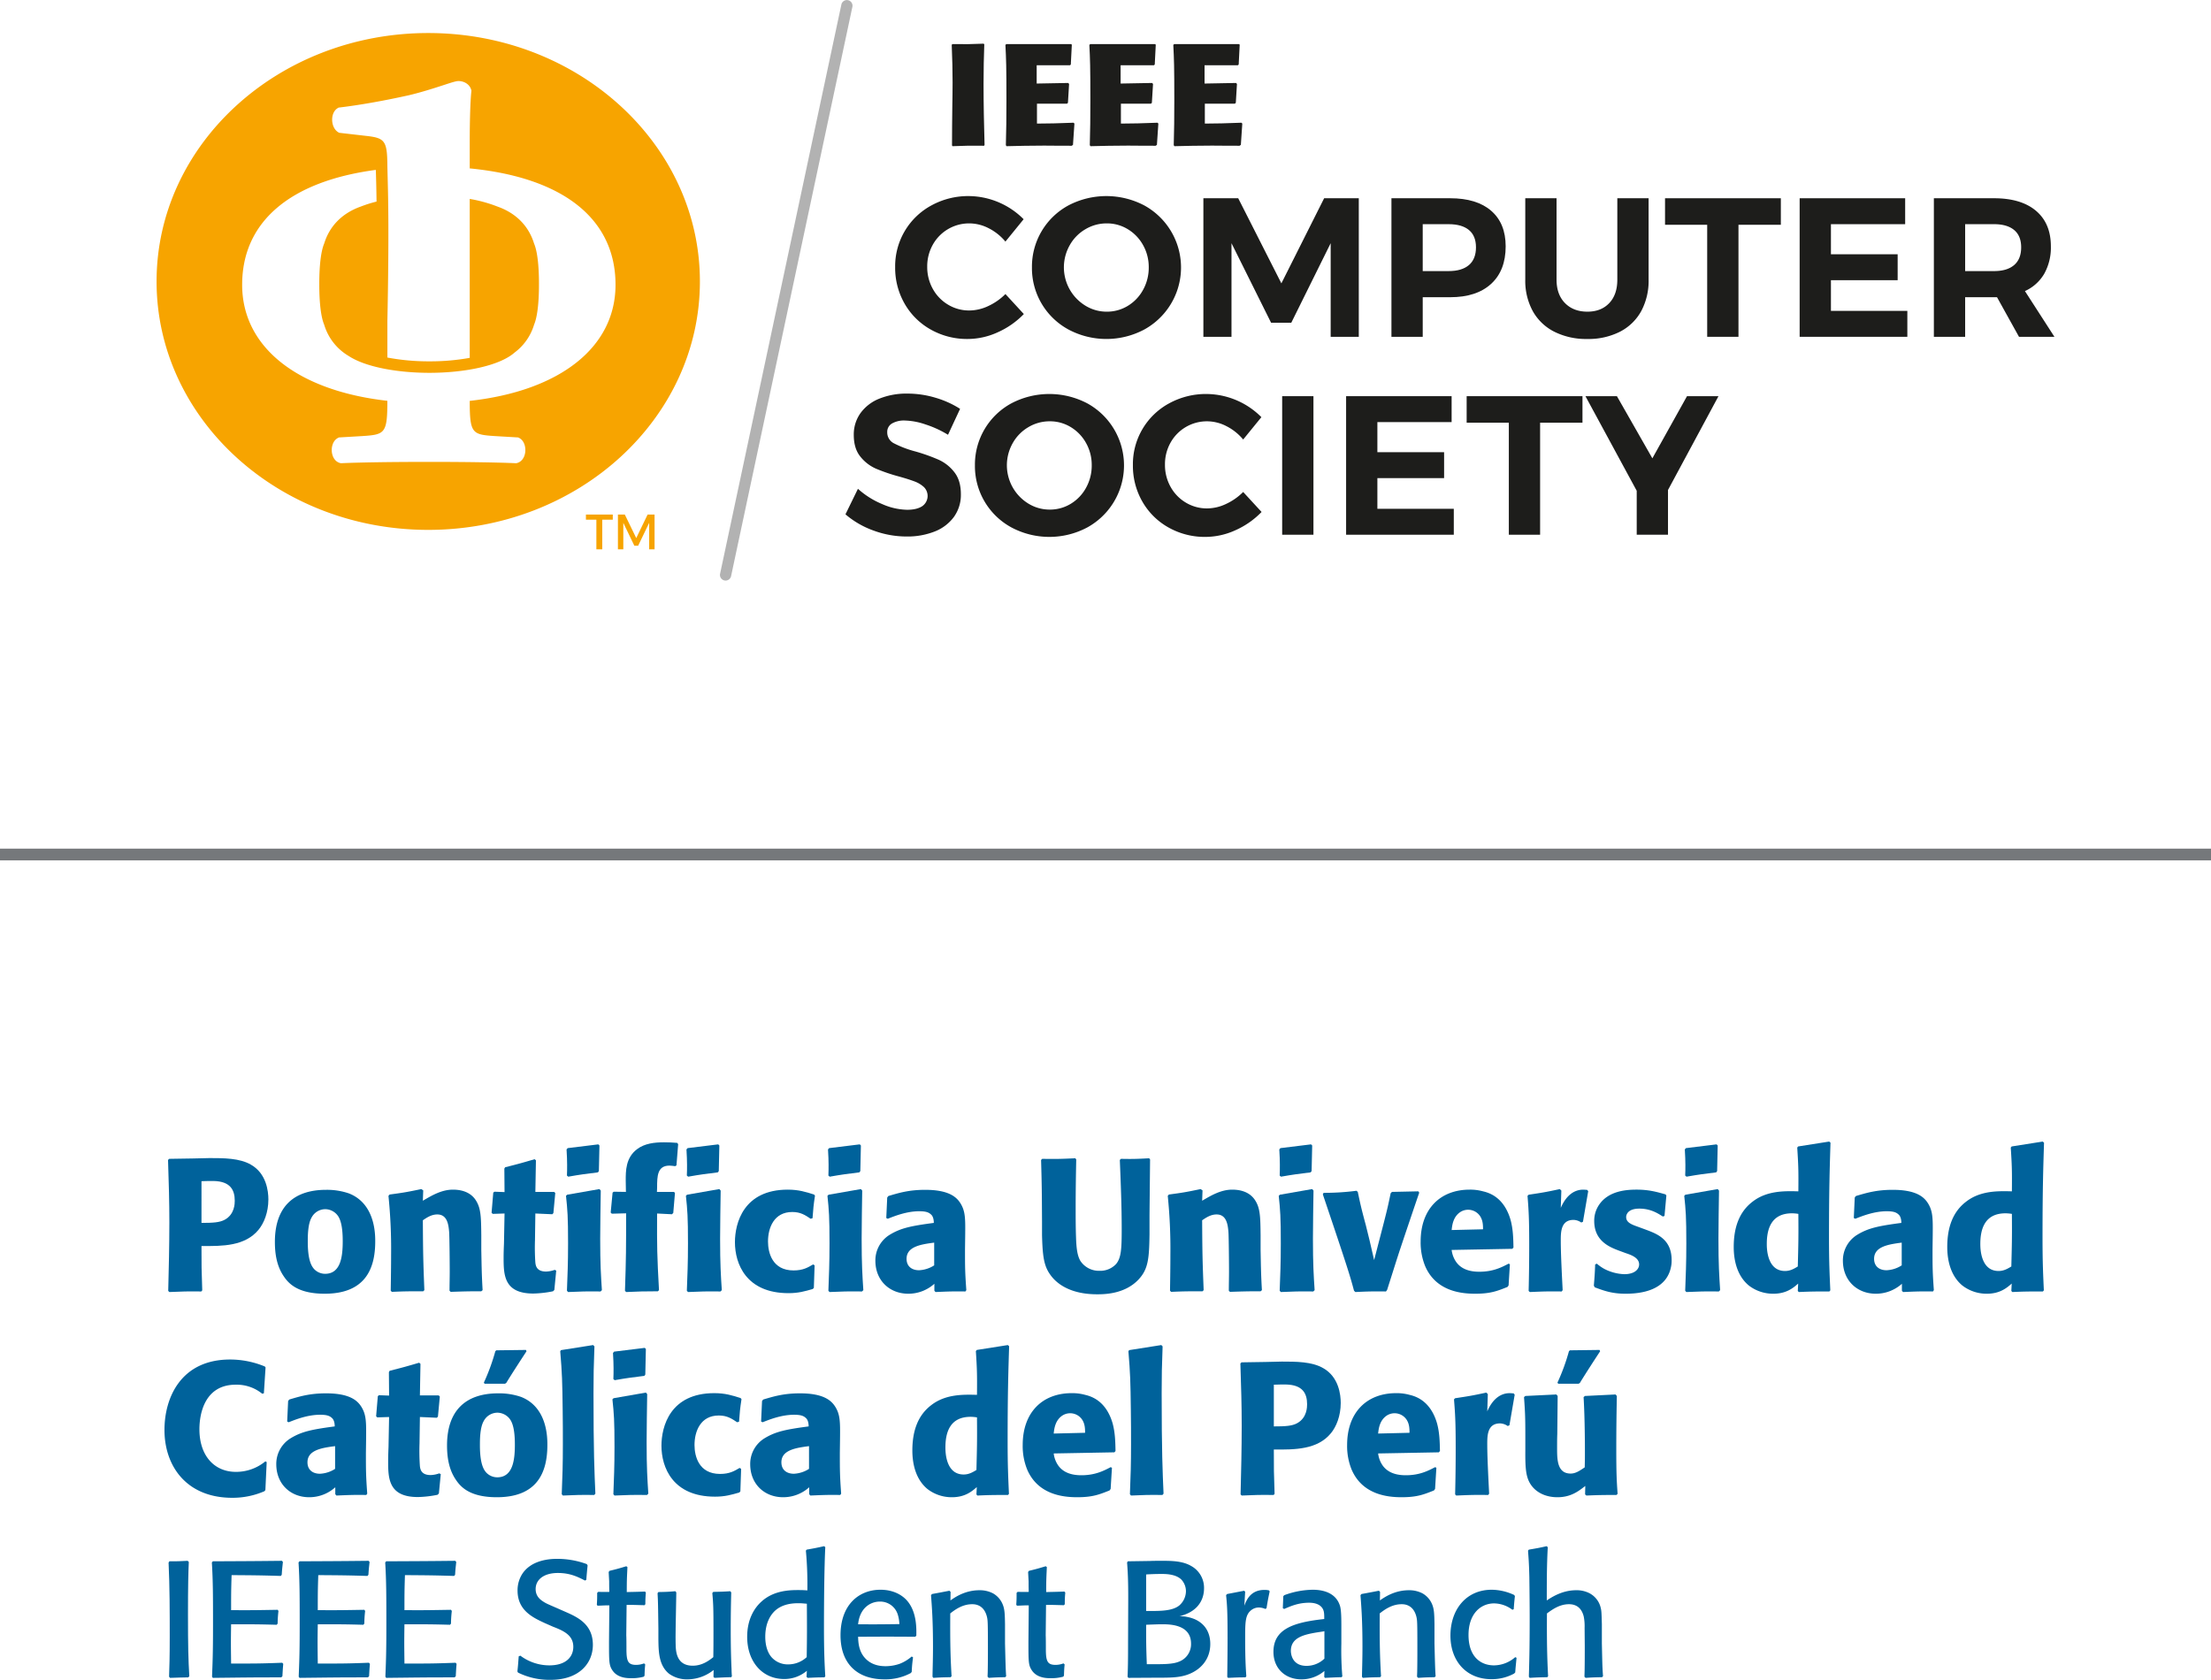 <svg xmlns="http://www.w3.org/2000/svg" viewBox="0 0 1200 911.911"><defs><style>.cls-1{fill:#00629b;}.cls-2{fill:#75787b;}.cls-3{fill:#b2b2b2;}.cls-4{fill:#1d1d1b;}.cls-5{fill:#f7a400;}</style></defs><g id="Capa_2" data-name="Capa 2"><g id="Final"><path class="cls-1" d="M113.74,628.673c7.652,0,16.32,0,22.438,3.571,8.465,4.793,9.484,14.482,9.484,18.867,0,7.139-2.448,12.952-5.303,16.419-7.342,8.975-19.581,8.975-31.003,8.871,0,10.403,0,12.952.409,24.069l-.51.612c-8.16-.102-9.793,0-17.338.307l-.612-.612c.307-12.442.612-24.782.612-37.225,0-11.728-.305-20.602-.714-33.859l.612-.612,12.953-.203Zm-4.384,35.185c6.118,0,9.892-.203,12.645-1.732,5.407-2.958,5.407-8.873,5.407-10.301,0-5.915-2.448-10.504-11.423-10.71-2.245,0-4.386,0-6.629.104Z"/><path class="cls-1" d="M176.222,702.306c-14.585,0-19.581-5.506-22.233-9.483-3.776-5.508-4.795-12.137-4.795-18.664,0-18.766,9.994-28.249,27.741-28.249a36.622,36.622,0,0,1,12.44,1.938c14.278,5.608,14.278,22.131,14.278,26.108C203.654,689.252,197.841,702.306,176.222,702.306Zm6.832-42.731a8.574,8.574,0,0,0-6.527-3.162,8.45,8.45,0,0,0-7.446,4.589c-2.037,3.568-2.037,10.096-2.037,13.054,0,9.892,1.938,13.359,3.67,15.094a8.25,8.25,0,0,0,5.712,2.346c8.465,0,9.585-9.282,9.585-17.643C186.011,668.345,185.5,662.532,183.054,659.575Z"/><path class="cls-1" d="M261.219,700.981c-8.158,0-9.892.102-16.623.307l-.614-.612c0-3.469.104-7.037.104-10.504,0-3.876-.104-17.849-.307-21.214-.307-3.672-.815-9.689-6.423-9.689-3.266,0-5.714,1.734-7.855,3.162.104,18.256.203,22.233.817,37.938l-.614.612c-8.158,0-9.689,0-17.029.307l-.614-.612c.104-6.527.205-13.054.205-19.581a283.165,283.165,0,0,0-1.429-31.922l.614-.714c7.647-1.021,9.382-1.326,17.235-2.959l1.019.714-.203,5.61c4.693-2.753,10.096-6.017,16.32-6.017,3.67,0,9.484.815,12.643,6.118,2.552,4.181,2.651,8.874,2.755,18.664v7.955c.203,9.994.203,12.849.714,21.824Z"/><path class="cls-1" d="M301.884,689.763l-1.021,10.504-.714.714a59.242,59.242,0,0,1-10.71,1.224c-15.909,0-16.112-10.095-16.112-19.48,0-2.651.104-5.201.203-7.751l.307-16.216-6.423.205-.614-.612.917-10.913.614-.51,5.506.205-.104-12.749.411-.714c7.241-1.836,9.075-2.346,16.009-4.386l.718.612-.307,17.133h10.199l.61.612-1.021,10.913-.61.612-9.178-.409-.203,14.38a116.1,116.1,0,0,0,.203,12.341c.203,1.531.61,4.795,5.813,4.795a15.284,15.284,0,0,0,4.689-.919Z"/><path class="cls-1" d="M325.959,701.082c-8.262-.102-10.303,0-17.643.307l-.614-.714c.307-8.363.614-14.585.614-25.702,0-14.482-.307-18.05-1.125-25.801l.614-.612,17.54-3.06.714.815c-.1,8.67-.307,17.44-.307,26.108,0,14.075.411,20.092.921,27.944Zm-1.432-64.659c-7.241.919-9.178,1.123-16.112,2.346l-.714-.612c.104-1.938.104-3.977.104-5.915,0-2.448-.104-4.589-.307-8.261l.61-.714,16.627-2.04.61.612-.307,13.87Z"/><path class="cls-1" d="M357.051,700.981c-7.652,0-10.303.102-17.237.409l-.614-.714c.614-18.154.614-22.743.614-42.019l-7.751.205-.614-.612,1.021-10.811.614-.51,6.627.102-.1-6.118c0-5.1-.104-12.442,6.22-17.133,4.079-3.06,9.382-3.672,14.585-3.672,2.344,0,4.689.102,7.137.307l.51.714-.917,11.523-.714.409c-1.021-.102-2.042-.305-3.062-.305-6.627,0-6.73,5.71-6.73,11.932l-.1,2.344h9.278l.51.612-.917,10.811-.714.714-8.058-.409c-.1,18.052,0,23.05,1.021,41.611Z"/><path class="cls-1" d="M391.039,701.082c-8.261-.102-10.303,0-17.643.307l-.614-.714c.307-8.363.614-14.585.614-25.702,0-14.482-.307-18.05-1.125-25.801l.614-.612,17.54-3.06.714.815c-.1,8.67-.307,17.44-.307,26.108,0,14.075.411,20.092.921,27.944Zm-1.432-64.659c-7.241.919-9.178,1.123-16.112,2.346l-.714-.612c.104-1.938.104-3.977.104-5.915,0-2.448-.104-4.589-.307-8.261l.61-.714,16.627-2.04.61.612-.307,13.87Z"/><path class="cls-1" d="M442.118,686.908l-.407,12.237-.614.612c-4.282,1.224-7.751,2.245-13.154,2.245-22.946,0-29.067-15.911-29.067-27.639,0-10.403,4.693-28.554,28.656-28.554,5.917,0,9.793,1.222,14.278,2.651l.51.612c-.813,5.405-.917,6.832-1.324,12.237l-1.021.307c-3.058-2.04-5.506-3.672-9.996-3.672-9.892,0-13.154,8.566-13.154,16.013,0,6.118,2.345,15.706,13.867,15.706,5.203,0,7.855-1.633,10.606-3.264Z"/><path class="cls-1" d="M467.853,701.082c-8.261-.102-10.299,0-17.643.307l-.61-.714c.303-8.363.61-14.585.61-25.702,0-14.482-.307-18.05-1.12-25.801l.61-.612,17.544-3.06.714.815c-.104,8.67-.307,17.44-.307,26.108,0,14.075.407,20.092.917,27.944Zm-1.427-64.659c-7.241.919-9.178,1.123-16.112,2.346l-.714-.612c.1-1.938.1-3.977.1-5.915,0-2.448-.1-4.589-.307-8.261l.614-.714,16.623-2.04.614.612-.307,13.87Z"/><path class="cls-1" d="M523.75,678.237c0,9.587,0,12.137.714,22.131l-.51.714c-6.631-.102-8.876,0-16.216.307l-.614-.714v-3.774a21.081,21.081,0,0,1-14.175,5.405c-9.996,0-17.847-7.037-17.847-17.948a16.314,16.314,0,0,1,7.647-13.973c6.12-3.774,11.83-4.894,24.071-6.527,0-1.529-.307-3.365-1.328-4.384-1.324-1.328-2.855-1.938-6.627-1.938-6.834,0-13.465,2.651-17.033,4.079l-.817-.409.51-11.116.614-.815c5.813-1.734,11.216-3.365,19.988-3.365,13.054,0,17.133,4.079,19.174,7.343,2.651,4.284,2.651,8.261,2.548,17.44Zm-16.726-3.67c-6.934.917-14.992,2.039-14.992,8.77,0,4.284,3.058,6.222,6.73,6.222a16.535,16.535,0,0,0,8.261-2.651Z"/><path class="cls-1" d="M624.195,629.386l-.307,30.291V670.08c-.203,12.953-.61,18.867-6.017,24.577-7.548,7.957-18.764,7.957-22.436,7.957-13.668,0-21.519-5.1-25.395-10.608-3.568-4.894-4.183-10.403-4.49-21.415v-7.548c-.1-15.909-.1-18.766-.506-33.349l.61-.612c6.934.102,9.282.102,17.951-.307l.51.612c-.203,10.098-.307,17.95-.307,26.212,0,5.405,0,10.809.203,16.214.203,6.425.818,9.996,2.345,12.648a12.049,12.049,0,0,0,10.403,5.405,11.774,11.774,0,0,0,8.975-3.672c2.755-3.264,3.062-8.158,3.062-18.865,0-12.546-.51-25.09-1.021-37.633l.61-.612c5.813.102,7.855.102,15.299-.307Z"/><path class="cls-1" d="M684.175,700.981c-8.162,0-9.892.102-16.627.307l-.61-.612c0-3.469.104-7.037.104-10.504,0-3.876-.104-17.849-.307-21.214-.307-3.672-.818-9.689-6.428-9.689-3.261,0-5.71,1.734-7.851,3.162.1,18.256.203,22.233.817,37.938l-.614.612c-8.158,0-9.689,0-17.034.307l-.61-.612c.104-6.527.203-13.054.203-19.581a283.311,283.311,0,0,0-1.427-31.922l.614-.714c7.647-1.021,9.382-1.326,17.233-2.959l1.021.714-.203,5.61c4.689-2.753,10.095-6.017,16.316-6.017,3.672,0,9.486.815,12.648,6.118,2.552,4.181,2.651,8.874,2.755,18.664v7.955c.203,9.994.203,12.849.714,21.824Z"/><path class="cls-1" d="M712.786,701.082c-8.261-.102-10.299,0-17.643.307l-.61-.714c.303-8.363.61-14.585.61-25.702,0-14.482-.307-18.05-1.12-25.801l.61-.612,17.544-3.06.714.815c-.104,8.67-.307,17.44-.307,26.108,0,14.075.407,20.092.917,27.944Zm-1.427-64.659c-7.241.919-9.179,1.123-16.112,2.346l-.714-.612c.1-1.938.1-3.977.1-5.915,0-2.448-.1-4.589-.307-8.261l.614-.714,16.623-2.04.614.612-.307,13.87Z"/><path class="cls-1" d="M752.222,701.082c-7.345-.102-9.996,0-16.627.307l-.714-.714c-2.241-8.363-3.365-12.137-16.93-52.32l.411-.815a134.266,134.266,0,0,0,17.847-1.12l.714.61c1.427,6.732,1.834,8.67,4.386,18.154l1.938,7.853,2.548,11.015,5.203-20.092c2.037-7.955,2.345-9.382,3.772-16.214l.714-.716,14.278-.305.51.714c-2.855,8.363-7.345,21.621-10.096,29.882-2.145,6.425-4.079,12.747-7.345,22.946Z"/><path class="cls-1" d="M819.484,686.296l-.714,11.523-.61.817c-5.407,2.141-9.079,3.67-17.544,3.67-7.34,0-21.212-1.224-27.129-14.992a33.956,33.956,0,0,1-2.444-13.359c0-17.643,10.606-28.148,26.614-28.148a26.15,26.15,0,0,1,7.245.917c3.465.815,11.32,3.264,14.888,15.297,1.427,5.1,1.531,10.199,1.631,15.197l-.61.714-32.942.612a14.397,14.397,0,0,0,2.245,6.22c2.448,3.672,6.627,5.61,12.747,5.61,7.444,0,12.033-2.346,15.909-4.386Zm-14.581-18.969c0-2.347-.104-4.795-1.531-7.037a7.825,7.825,0,0,0-10.606-2.448c-3.876,2.448-4.589,6.73-4.896,9.892Z"/><path class="cls-1" d="M858.211,663.654a7.637,7.637,0,0,0-4.178-1.427c-6.938,0-6.938,6.73-6.938,11.32,0,7.037.614,18.562,1.021,26.822l-.51.714c-8.158-.102-9.789,0-17.336.307l-.614-.612c.207-8.465.307-16.828.307-25.191,0-14.177-.307-18.766-.917-26.413l.61-.612c7.448-1.122,9.386-1.427,16.93-3.06l.818.815-.307,9.384c3.266-7.548,7.955-9.892,12.137-9.892.714,0,1.427.102,2.141.102l.614.714-2.855,16.623Z"/><path class="cls-1" d="M893.805,667.733c5.606,2.141,13.461,5.1,13.461,16.318a17.017,17.017,0,0,1-.104,2.245c-1.834,14.583-17.133,16.011-24.884,16.011-7.444,0-11.726-1.631-16.722-3.467l-.51-.919c.407-5.098.51-6.22.714-11.523l.917-.409a22.623,22.623,0,0,0,4.079,2.857A25.539,25.539,0,0,0,881.564,691.7c5.714,0,8.058-2.753,8.058-5.303,0-3.672-4.486-5.201-7.241-6.12l-3.876-1.427c-4.793-1.836-13.257-5.1-13.257-16.011A15.345,15.345,0,0,1,868,653.864c5.303-7.649,15.299-8.056,20.295-8.056,6.631,0,10.813,1.222,15.606,2.548l.51.612L903.39,660.084l-.917.307c-2.552-1.633-6.527-4.284-12.747-4.284-6.324,0-7.141,3.367-7.141,4.589,0,2.857,2.755,3.977,6.22,5.201Z"/><path class="cls-1" d="M931.449,636.424c-7.241.919-9.179,1.123-16.112,2.346l-.714-.612c.104-1.938.104-3.977.104-5.915,0-2.448-.104-4.589-.307-8.261l.61-.714,16.627-2.04.61.612-.307,13.87Zm1.431,64.659c-8.261-.102-10.303,0-17.643.307l-.614-.714c.307-8.363.614-14.585.614-25.702,0-14.482-.307-18.05-1.125-25.801l.614-.612,17.54-3.06.714.815c-.1,8.67-.307,17.44-.307,26.108,0,14.075.411,20.092.921,27.944Z"/><path class="cls-1" d="M992.873,701.082c-7.652,0-9.589,0-16.623.307l-.51-.612.203-3.977c-2.448,2.141-6.22,5.506-13.461,5.506a21.491,21.491,0,0,1-13.361-4.488c-6.017-4.996-8.158-12.953-8.158-20.907,0-10.504,2.954-18.969,10.096-24.475,7.751-6.12,17.336-5.915,24.984-5.712.104-11.627,0-14.177-.61-23.762l.51-.612,16.826-2.651.714.612c-.407,13.461-.813,24.577-.813,51.501,0,13.361.303,19.48.714,28.658Zm-20.295-42.426c-11.423,0-13.668,8.772-13.668,16.625,0,2.04,0,14.685,9.892,14.685,2.859,0,4.896-1.224,6.938-2.448.303-12.338.407-14.99.303-28.554A22.645,22.645,0,0,0,972.578,658.656Z"/><path class="cls-1" d="M1048.865,678.237c0,9.587,0,12.137.714,22.131l-.51.714c-6.627-.102-8.871,0-16.216.307l-.61-.714v-3.774a21.081,21.081,0,0,1-14.175,5.405c-9.996,0-17.851-7.037-17.851-17.948a16.308,16.308,0,0,1,7.652-13.973c6.116-3.774,11.83-4.894,24.067-6.527,0-1.529-.307-3.365-1.324-4.384-1.328-1.328-2.859-1.938-6.631-1.938-6.834,0-13.461,2.651-17.029,4.079l-.818-.409.51-11.116.61-.815c5.813-1.734,11.22-3.365,19.992-3.365,13.054,0,17.133,4.079,19.17,7.343,2.651,4.284,2.651,8.261,2.552,17.44Zm-16.726-3.67c-6.934.917-14.992,2.039-14.992,8.77,0,4.284,3.062,6.222,6.73,6.222a16.521,16.521,0,0,0,8.262-2.651Z"/><path class="cls-1" d="M1108.766,701.082c-7.652,0-9.589,0-16.623.307l-.51-.612.203-3.977c-2.448,2.141-6.22,5.506-13.461,5.506a21.491,21.491,0,0,1-13.361-4.488c-6.017-4.996-8.158-12.953-8.158-20.907,0-10.504,2.954-18.969,10.096-24.475,7.751-6.12,17.336-5.915,24.984-5.712.104-11.627,0-14.177-.61-23.762l.51-.612,16.826-2.651.714.612c-.407,13.461-.813,24.577-.813,51.501,0,13.361.303,19.48.714,28.658Zm-20.295-42.426c-11.423,0-13.668,8.772-13.668,16.625,0,2.04,0,14.685,9.892,14.685,2.859,0,4.896-1.224,6.938-2.448.303-12.338.407-14.99.303-28.554A22.646,22.646,0,0,0,1088.472,658.656Z"/><path class="cls-1" d="M144.745,793.71l-.714,15.195-.51.612a43.259,43.259,0,0,1-17.44,3.571c-24.884,0-36.816-17.237-36.816-36.818,0-17.847,9.179-38.243,35.592-38.243a49.212,49.212,0,0,1,18.867,3.772l.409.51-.919,14.075-.917.203a21.866,21.866,0,0,0-14.378-4.894c-16.625,0-19.685,15.399-19.685,24.17,0,14.482,8.158,23.15,19.785,23.15a24.922,24.922,0,0,0,16.013-5.712Z"/><path class="cls-1" d="M198.596,788.712c0,9.587,0,12.137.714,22.131l-.51.714c-6.627-.102-8.871,0-16.216.307l-.61-.714v-3.774a21.092,21.092,0,0,1-14.177,5.405c-9.994,0-17.849-7.037-17.849-17.948A16.309,16.309,0,0,1,157.6,780.859c6.118-3.774,11.83-4.894,24.067-6.527,0-1.529-.305-3.365-1.324-4.386-1.328-1.326-2.857-1.936-6.631-1.936-6.834,0-13.461,2.651-17.031,4.079l-.815-.409.51-11.116.61-.815c5.813-1.734,11.22-3.365,19.99-3.365,13.054,0,17.135,4.079,19.172,7.342,2.651,4.284,2.651,8.262,2.552,17.44Zm-16.726-3.67c-6.934.917-14.992,2.039-14.992,8.77,0,4.284,3.062,6.222,6.732,6.222a16.527,16.527,0,0,0,8.259-2.651Z"/><path class="cls-1" d="M239.223,800.237l-1.021,10.504-.714.714a59.252,59.252,0,0,1-10.71,1.224c-15.909,0-16.112-10.098-16.112-19.48,0-2.651.102-5.201.203-7.751l.307-16.216-6.428.205-.61-.612.917-10.913.612-.51,5.508.205-.104-12.749.409-.714c7.241-1.836,9.077-2.346,16.011-4.386l.714.612-.305,17.133h10.197l.614.612-1.021,10.913-.612.612-9.178-.409-.205,14.38a117.738,117.738,0,0,0,.205,12.34c.205,1.531.612,4.795,5.813,4.795a15.309,15.309,0,0,0,4.691-.919Z"/><path class="cls-1" d="M269.647,812.781c-14.581,0-19.579-5.506-22.231-9.483-3.774-5.508-4.795-12.137-4.795-18.664,0-18.766,9.996-28.249,27.739-28.249a36.626,36.626,0,0,1,12.444,1.938c14.278,5.608,14.278,22.131,14.278,26.108C297.083,799.727,291.27,812.781,269.647,812.781ZM276.481,770.05a8.57,8.57,0,0,0-6.527-3.162,8.449,8.449,0,0,0-7.444,4.589c-2.04,3.568-2.04,10.095-2.04,13.054,0,9.892,1.938,13.359,3.67,15.094a8.255,8.255,0,0,0,5.714,2.346c8.465,0,9.585-9.282,9.585-17.643C279.44,778.82,278.929,773.006,276.481,770.05Zm9.282-36.511c-3.266,4.996-7.855,12.033-11.017,17.235l-.714.409H263.02l-.409-.612a111.145,111.145,0,0,0,6.222-17.031l.51-.51,16.112-.203Z"/><path class="cls-1" d="M322.523,811.557c-7.444-.102-10.199,0-17.033.307l-.61-.714c.407-10.098.61-16.216.61-27.231,0-6.017,0-12.036-.1-18.052-.207-16.521-.307-19.886-1.328-32.328l.407-.612,17.44-2.753.714.714c-.407,11.015-.51,15.604-.51,25.291,0,32.229.51,42.936,1.021,54.665Z"/><path class="cls-1" d="M351.158,811.557c-8.261-.102-10.303,0-17.643.307l-.614-.714c.307-8.363.614-14.585.614-25.702,0-14.482-.307-18.05-1.125-25.801l.614-.612,17.54-3.06.714.815c-.1,8.67-.307,17.44-.307,26.108,0,14.075.411,20.092.921,27.944Zm-1.432-64.659c-7.241.919-9.178,1.122-16.112,2.346l-.714-.612c.104-1.938.104-3.977.104-5.915,0-2.448-.104-4.589-.307-8.261l.61-.714,16.627-2.039.61.612-.307,13.87Z"/><path class="cls-1" d="M402.238,797.382l-.411,12.237-.61.612c-4.282,1.224-7.751,2.245-13.158,2.245-22.946,0-29.067-15.911-29.067-27.639,0-10.403,4.693-28.554,28.66-28.554,5.913,0,9.789,1.222,14.278,2.651l.51.612c-.818,5.405-.917,6.832-1.328,12.237l-1.021.307c-3.058-2.039-5.506-3.672-9.992-3.672-9.892,0-13.158,8.566-13.158,16.013,0,6.118,2.349,15.706,13.871,15.706,5.199,0,7.851-1.633,10.606-3.264Z"/><path class="cls-1" d="M455.815,788.712c0,9.587,0,12.137.714,22.131l-.51.714c-6.631-.102-8.876,0-16.216.307l-.614-.714v-3.774a21.09,21.09,0,0,1-14.174,5.405c-9.996,0-17.847-7.037-17.847-17.948a16.313,16.313,0,0,1,7.647-13.973c6.12-3.774,11.83-4.894,24.071-6.527,0-1.529-.307-3.365-1.328-4.386-1.324-1.326-2.855-1.936-6.627-1.936-6.834,0-13.465,2.651-17.034,4.079l-.817-.409.51-11.116.614-.815c5.813-1.734,11.216-3.365,19.988-3.365,13.054,0,17.133,4.079,19.175,7.342,2.651,4.284,2.651,8.262,2.548,17.44Zm-16.726-3.67c-6.934.917-14.992,2.039-14.992,8.77,0,4.284,3.058,6.222,6.73,6.222a16.535,16.535,0,0,0,8.262-2.651Z"/><path class="cls-1" d="M547.082,811.557c-7.652,0-9.589,0-16.623.307l-.51-.612.203-3.977c-2.448,2.141-6.22,5.506-13.461,5.506a21.49,21.49,0,0,1-13.361-4.488c-6.017-4.996-8.158-12.952-8.158-20.907,0-10.504,2.954-18.969,10.096-24.475,7.751-6.12,17.336-5.915,24.984-5.712.104-11.627,0-14.177-.61-23.762l.51-.612,16.826-2.651.714.61c-.407,13.463-.813,24.579-.813,51.503,0,13.361.303,19.48.714,28.658Zm-20.295-42.426c-11.423,0-13.668,8.772-13.668,16.625,0,2.039,0,14.685,9.892,14.685,2.859,0,4.896-1.224,6.938-2.448.303-12.338.407-14.992.303-28.554A22.644,22.644,0,0,0,526.787,769.131Z"/><path class="cls-1" d="M603.502,796.77l-.714,11.523-.61.815c-5.407,2.143-9.079,3.672-17.544,3.672-7.34,0-21.212-1.224-27.129-14.992a33.958,33.958,0,0,1-2.444-13.359c0-17.643,10.606-28.148,26.614-28.148a26.15,26.15,0,0,1,7.245.917c3.465.815,11.32,3.264,14.888,15.297,1.427,5.1,1.531,10.199,1.631,15.197l-.61.714-32.942.612a14.396,14.396,0,0,0,2.245,6.22c2.448,3.672,6.627,5.61,12.747,5.61,7.444,0,12.033-2.346,15.909-4.386ZM588.921,777.801c0-2.346-.104-4.795-1.531-7.037a7.825,7.825,0,0,0-10.606-2.448c-3.876,2.448-4.589,6.73-4.896,9.892Z"/><path class="cls-1" d="M630.893,811.557c-7.444-.102-10.199,0-17.033.307l-.61-.714c.407-10.098.61-16.216.61-27.231,0-6.017,0-12.036-.1-18.052-.207-16.521-.307-19.886-1.328-32.328l.407-.612,17.44-2.753.714.714c-.407,11.015-.51,15.604-.51,25.291,0,32.229.51,42.936,1.021,54.665Z"/><path class="cls-1" d="M695.748,739.147c7.647,0,16.316,0,22.436,3.571,8.465,4.793,9.486,14.482,9.486,18.867,0,7.139-2.448,12.953-5.303,16.419-7.345,8.975-19.581,8.975-31.005,8.871,0,10.403,0,12.953.407,24.069l-.51.612c-8.158-.102-9.789,0-17.336.307l-.61-.612c.303-12.442.61-24.782.61-37.225,0-11.728-.307-20.602-.714-33.859l.61-.612,12.955-.203Zm-4.386,35.185c6.12,0,9.892-.203,12.647-1.732,5.403-2.959,5.403-8.874,5.403-10.301,0-5.915-2.448-10.504-11.419-10.71-2.245,0-4.386,0-6.631.104Z"/><path class="cls-1" d="M779.583,796.77l-.714,11.523-.614.815c-5.403,2.143-9.075,3.672-17.54,3.672-7.345,0-21.216-1.224-27.129-14.992a33.956,33.956,0,0,1-2.448-13.359c0-17.643,10.606-28.148,26.619-28.148a26.122,26.122,0,0,1,7.241.917c3.469.815,11.32,3.264,14.888,15.297,1.432,5.1,1.531,10.199,1.635,15.197l-.614.714-32.942.612a14.506,14.506,0,0,0,2.245,6.22c2.448,3.672,6.631,5.61,12.747,5.61,7.448,0,12.037-2.346,15.913-4.386Zm-14.585-18.969c0-2.346-.104-4.795-1.531-7.037a7.825,7.825,0,0,0-10.606-2.448c-3.876,2.448-4.589,6.73-4.896,9.892Z"/><path class="cls-1" d="M818.31,774.129a7.637,7.637,0,0,0-4.178-1.427c-6.938,0-6.938,6.73-6.938,11.32,0,7.037.614,18.56,1.021,26.822l-.51.714c-8.158-.102-9.789,0-17.336.307l-.614-.612c.207-8.465.307-16.828.307-25.191,0-14.177-.307-18.766-.917-26.413l.61-.612c7.448-1.122,9.386-1.427,16.93-3.06l.817.815-.307,9.384c3.266-7.548,7.955-9.892,12.137-9.892.714,0,1.427.102,2.141.102l.614.714L819.231,773.72Z"/><path class="cls-1" d="M877.531,757.811q-.305,14.381-.307,28.76c0,13.258.203,17.133.714,24.374l-.61.612c-6.631,0-8.871,0-16.32.307l-.714-.612.104-4.589c-3.672,2.855-7.855,6.118-15.096,6.118-5.1,0-9.992-1.631-13.357-5.405-3.672-4.284-4.183-8.975-4.083-20.092v-7.139c0-10.301-.1-13.156-.714-21.722l.714-.612,16.83-.815.714.815-.203,20.6c-.104,2.55-.104,5.201-.104,7.751,0,6.019,0,13.768,7.345,13.768,2.751,0,4.896-1.529,7.647-3.365.104-4.079.104-5.71.104-8.668,0-1.633,0-17.951-.714-29.474l.714-.612,16.623-.815Zm-9.075-24.272c-3.266,4.996-7.855,12.033-11.017,17.235l-.714.409H845.713l-.411-.612a111.368,111.368,0,0,0,6.224-17.031l.506-.51,16.116-.203Z"/><path class="cls-1" d="M102.474,847.922c-.27,5.979-.448,13.029-.448,28.38,0,17.135.178,24.453.714,33.646l-.535.625c-3.925.089-5.174.089-9.905.268l-.535-.625c.178-5.444.357-10.174.357-21.687,0-13.475,0-26.863-.627-40.25l.448-.714c3.925,0,5.353,0,9.905-.268Z"/><path class="cls-1" d="M153.724,903.253c-.27,3.035-.27,3.66-.448,6.695l-.625.625c-17.403,0-20.168.089-37.127.268l-.444-.625c.266-7.052.535-11.87.535-28.202,0-14.994,0-23.56-.627-33.824l.535-.625c17.583-.089,21.063-.089,37.486-.268l.535.625c-.27,2.676-.448,3.747-.627,6.961l-.535.625c-11.513-.357-15.349-.357-26.685-.446-.266,8.21-.266,10.799-.266,19.009,10.975.089,14.367,0,25.256-.178l.446.624a63.297,63.297,0,0,0-.446,6.874l-.535.625c-10.353-.268-12.583-.268-24.72-.268-.178,10.353-.091,12.851,0,21.328,13.475,0,16.241,0,27.756-.446Z"/><path class="cls-1" d="M200.764,903.253c-.268,3.035-.268,3.66-.446,6.695l-.626.625c-17.403,0-20.168.089-37.125.268l-.446-.625c.268-7.052.537-11.87.537-28.202,0-14.994,0-23.56-.627-33.824l.535-.625c17.581-.089,21.062-.089,37.484-.268l.535.625c-.268,2.676-.446,3.747-.625,6.961l-.535.625c-11.515-.357-15.351-.357-26.685-.446-.268,8.21-.268,10.799-.268,19.009,10.977.089,14.367,0,25.256-.178l.448.624a63.881,63.881,0,0,0-.448,6.874l-.535.625c-10.353-.268-12.583-.268-24.72-.268-.178,10.353-.089,12.851,0,21.328,13.475,0,16.243,0,27.756-.446Z"/><path class="cls-1" d="M247.804,903.253c-.266,3.035-.266,3.66-.444,6.695l-.627.625c-17.403,0-20.17.089-37.125.268l-.448-.625c.27-7.052.535-11.87.535-28.202,0-14.994,0-23.56-.622-33.824l.535-.625c17.581-.089,21.062-.089,37.482-.268l.535.625c-.266,2.676-.444,3.747-.622,6.961l-.537.625c-11.513-.357-15.351-.357-26.683-.446-.27,8.21-.27,10.799-.27,19.009,10.979.089,14.37,0,25.258-.178l.446.624a63.297,63.297,0,0,0-.446,6.874l-.535.625c-10.353-.268-12.585-.268-24.722-.268-.178,10.353-.087,12.851,0,21.328,13.477,0,16.245,0,27.756-.446Z"/><path class="cls-1" d="M306.602,874.873c6.515,2.857,15.174,6.606,15.174,18.029,0,9.994-7.407,19.009-22.938,19.009a38.645,38.645,0,0,1-17.668-3.927l-.357-.625c.357-3.122.444-4.819.714-8.21l.892-.357a26.317,26.317,0,0,0,15.706,5.266c9.191,0,13.029-4.73,13.029-10.085,0-6.247-5.174-8.658-10.975-10.888l-4.465-1.963C289.377,878.176,280.9,874.338,280.9,863.45a16.474,16.474,0,0,1,2.768-9.369c4.104-5.89,11.511-7.855,18.739-7.855a46.678,46.678,0,0,1,16.067,2.857l.444.714c-.357,3.392-.444,4.641-.714,7.853l-.714.359c-3.838-1.965-8.029-4.106-14.722-4.106-7.411,0-12.05,3.479-12.05,8.745,0,4.017,2.676,5.89,4.552,7.052,1.158.714,1.515.892,6.872,3.212Z"/><path class="cls-1" d="M350.175,903.523c-.27,2.944-.27,3.568-.357,6.158l-.448.535a24.264,24.264,0,0,1-6.693.803c-2.141,0-7.764,0-10.531-4.641-1.606-2.587-1.606-4.73-1.606-15.262l.178-19.633c-3.125,0-3.212.089-6.428.178l-.357-.535c.178-2.857.178-3.571.178-6.425l.535-.535c1.967,0,3.125.089,6.071,0-.091-1.876-.091-3.838-.091-5.712q-.131-2.546-.266-5.087l.444-.625c4.017-.983,5-1.251,9.104-2.5l.626.446c-.27,5.89-.357,7.05-.357,13.567,3.747-.089,4.817-.089,9.905-.268l.448.535c-.178,2.32-.27,3.301-.27,6.336l-.444.535c-4.465-.089-5-.178-9.73-.178l-.178,16.6c.091,1.07.091,6.158.091,7.407,0,6.515.801,8.569,5.266,8.569a12.156,12.156,0,0,0,4.282-.805Z"/><path class="cls-1" d="M396.869,864.433c-.178,6.782-.27,13.118-.27,20.347,0,10.977.27,17.581.448,21.419,0,1.249.087,2.498.178,3.749l-.357.535c-4.286.089-5,.178-9.104.357l-.535-.535.087-3.749a22.802,22.802,0,0,1-14.008,5.087,16.643,16.643,0,0,1-10.174-3.035c-5.714-4.639-5.714-12.226-5.801-19.187v-5.533c-.178-12.761-.178-14.189-.448-19.009l.448-.625c4.195-.089,4.996-.089,9.191-.446l.535.625-.357,19.544c0,2.411-.087,4.195,0,8.479.091,3.747.27,11.78,9.282,11.78,5.266,0,9.012-2.946,11.154-4.641.091-4.819.091-8.925.091-14.102,0-12.405-.091-14.903-.626-20.704l.535-.625c4.108-.089,5.087-.089,9.195-.357Z"/><path class="cls-1" d="M437.832,841.229c4.552-.805,5.444-.983,9.461-1.876l.622.535c-.622,12.407-.714,34.538-.714,43.463,0,13.832.357,20.438.714,26.596l-.444.625c-3.929,0-5,.089-9.104.268l-.627-.535.178-3.303a18.883,18.883,0,0,1-12.316,4.463c-11.867,0-20.079-9.371-20.079-22.936,0-9.728,4.104-15.886,7.855-19.187,6.515-5.892,14.992-6.16,19.631-6.16,1.876,0,2.768,0,5.178.178a197.972,197.972,0,0,0-.805-21.596Zm.087,29.361c-1.514-.089-2.585-.268-4.461-.268-2.768,0-8.656.178-12.942,4.193-1.963,1.876-5.174,6.069-5.174,14.013,0,5.087,1.427,8.745,3.303,10.977a11.751,11.751,0,0,0,9.191,4.017,14.812,14.812,0,0,0,9.996-3.928C438.01,887.904,438.01,885.226,437.919,870.591Z"/><path class="cls-1" d="M495.538,899.684c-.448,3.569-.54,4.463-.718,7.942l-.535.624a29.137,29.137,0,0,1-14.278,3.392c-14.635,0-23.826-8.39-23.826-23.917,0-16.6,9.992-24.722,21.685-24.722,7.05,0,11.959,2.946,14.635,6.158,5.087,6.071,4.909,14.905,4.822,18.832l-.626.535c-13.921-.089-16.332-.089-30.967,0,.087,3.122.357,7.496,3.39,11.156,3.66,4.373,8.747,4.82,11.515,4.82a23.259,23.259,0,0,0,7.764-1.34,22.432,22.432,0,0,0,6.423-3.925Zm-8.303-23.293a9.974,9.974,0,0,0-9.726-6.961c-4.996,0-10.888,3.39-11.78,12.316,10.797.089,14.191,0,22.399-.089A19.431,19.431,0,0,0,487.235,876.392Z"/><path class="cls-1" d="M545.547,910.483c-4.282.089-4.817.089-8.925.357l-.622-.625c0-.981.087-1.965.087-2.946.091-4.373.091-8.745.091-13.118,0-13.745-.091-14.637-.535-16.511-1.697-6.782-6.784-6.782-8.033-6.782-5.353,0-9.461,3.123-11.867,4.998-.091,15.527.087,23.65.714,34.092l-.535.535c-4.373.089-5.087.089-9.374.357l-.444-.625c.087-4.998.266-9.818.266-16.421,0-14.28-.622-21.865-1.071-27.845l.535-.625c4.465-.803,5.266-.981,9.461-1.784l.627.625-.091,4.639c2.32-1.606,7.855-5.533,15.71-5.533a15.435,15.435,0,0,1,7.407,1.697,12.071,12.071,0,0,1,5.174,5.801c1.162,2.676,1.249,5.355,1.34,10.888v10.442c.266,10.44.357,14.457.622,17.849Z"/><path class="cls-1" d="M577.809,903.523c-.266,2.944-.266,3.568-.357,6.158l-.444.535a24.298,24.298,0,0,1-6.697.803c-2.141,0-7.764,0-10.527-4.641-1.61-2.587-1.61-4.73-1.61-15.262l.178-19.633c-3.12,0-3.212.089-6.423.178l-.357-.535c.178-2.857.178-3.571.178-6.425l.535-.535c1.963,0,3.125.089,6.066,0-.087-1.876-.087-3.838-.087-5.712q-.137-2.546-.27-5.087l.448-.625c4.017-.983,4.996-1.251,9.104-2.5l.622.446c-.266,5.89-.357,7.05-.357,13.567,3.751-.089,4.822-.089,9.909-.268l.444.535c-.178,2.32-.266,3.301-.266,6.336l-.448.535c-4.461-.089-4.996-.178-9.726-.178l-.178,16.6c.087,1.07.087,6.158.087,7.407,0,6.515.805,8.569,5.266,8.569a12.162,12.162,0,0,0,4.286-.805Z"/><path class="cls-1" d="M612.423,910.84l-.444-.625c.178-4.284.266-8.39.266-16.511,0-3.838.091-22.49.091-26.685,0-9.371-.27-14.189-.627-18.83l.448-.625,11.959-.178c1.784-.089,4.552-.089,6.963-.089,5.261,0,10.884.178,15.349,2.766a13.505,13.505,0,0,1,7.05,12.226c0,3.125-.892,12.048-13.299,15.083a21.266,21.266,0,0,1,8.212,1.606c7.676,3.392,8.477,10.174,8.477,13.477,0,8.21-5.087,14.011-12.224,16.598-4.73,1.697-9.461,1.697-16.511,1.697Zm9.639-36.324c8.033.089,14.191,0,17.938-2.944a10.383,10.383,0,0,0,3.66-7.764,9.378,9.378,0,0,0-2.498-6.338c-3.124-3.033-8.656-3.033-10.71-3.033-2.855,0-5.622.089-8.39.268Zm0,7.498c0,10.174,0,11.691.357,21.417h1.697c6.693,0,12.137.091,15.618-1.338a10.107,10.107,0,0,0,6.693-9.816c0-10.442-11.515-10.531-15.797-10.531-.805,0-1.606,0-6.427.178Z"/><path class="cls-1" d="M686.785,873.446a9.187,9.187,0,0,0-3.573-.803,6.662,6.662,0,0,0-3.747,1.16c-3.66,2.589-3.66,6.515-3.66,15.797,0,10.085.27,15.351.627,20.349l-.448.625c-4.195,0-5.174.089-9.461.268l-.444-.535c.087-6.782.178-12.942.178-21.241,0-14.28-.27-17.938-.805-23.114l.535-.625c3.394-.624,5.535-1.071,9.282-1.784l.535.535-.444,7.585c1.071-2.857,3.299-8.569,10.888-8.569a9.258,9.258,0,0,1,2.498.268l.357.537c-.892,4.282-1.071,5.174-1.697,9.102Z"/><path class="cls-1" d="M728.006,892.189a168.22,168.22,0,0,0,.535,17.849l-.444.446c-4.195.089-4.909.178-9.013.357l-.361-.535.091-3.214a19.128,19.128,0,0,1-12.494,4.552c-8.925,0-15.17-6.069-15.17-14.905,0-11.959,9.992-15.795,26.058-17.67l1.514-.178c0-2.409,0-4.106-.801-5.533-.892-1.606-2.946-3.301-7.407-3.301-5.801,0-9.818,1.784-13.565,3.39L696.238,873c.178-4.106.178-4.641.266-6.515l.535-.535a46.032,46.032,0,0,1,15.44-2.946c6.606,0,13.029,2.232,14.905,9.193.622,2.498.622,7.407.622,11.156Zm-9.996-6.517c-9.012,1.34-17.403,2.589-17.403,10.531,0,.446,0,8.123,8.481,8.123a13.929,13.929,0,0,0,9.726-3.928V885.494Z"/><path class="cls-1" d="M778.637,910.483c-4.286.089-4.822.089-8.925.357l-.627-.625c0-.981.091-1.965.091-2.946.087-4.373.087-8.745.087-13.118,0-13.745-.087-14.637-.535-16.511-1.693-6.782-6.78-6.782-8.029-6.782-5.357,0-9.461,3.123-11.871,4.998-.087,15.527.091,23.65.714,34.092l-.535.535c-4.373.089-5.087.089-9.369.357l-.448-.625c.091-4.998.27-9.818.27-16.421,0-14.28-.627-21.865-1.071-27.845l.535-.625c4.461-.803,5.266-.981,9.461-1.784l.622.625-.087,4.639c2.32-1.606,7.851-5.533,15.706-5.533a15.425,15.425,0,0,1,7.407,1.697,12.099,12.099,0,0,1,5.178,5.801c1.158,2.676,1.249,5.355,1.336,10.888v10.442c.27,10.44.357,14.457.627,17.849Z"/><path class="cls-1" d="M823.09,899.952c-.357,3.838-.448,4.284-.714,7.942l-.626.625a25.126,25.126,0,0,1-12.316,3.035c-13.477,0-22.22-9.728-22.22-23.65,0-14.191,8.564-24.901,22.399-24.901a29.372,29.372,0,0,1,12.228,2.857l.357.625c-.357,3.214-.448,4.373-.627,7.05l-.714.357a16.916,16.916,0,0,0-9.905-3.479c-7.407,0-13.925,5.712-13.925,17.135,0,12.137,6.876,16.511,13.834,16.511a17.699,17.699,0,0,0,11.515-4.463Z"/><path class="cls-1" d="M869.489,910.483c-4.286.089-4.822.089-8.925.357l-.627-.625.091-2.946c.087-4.641.087-9.369.087-14.011l-.087-9.55a27.302,27.302,0,0,0-.448-6.069c-.979-4.106-3.477-6.782-8.029-6.782-5.087,0-9.017,2.855-11.959,4.998-.091,15.527.087,23.65.622,34.092l-.444.535c-4.108.089-5.178.089-9.552.357l-.444-.625c.178-6.336.444-14.37.444-31.505,0-7.496-.087-14.992-.178-22.49-.178-7.853-.444-10.442-.714-14.457l.448-.535c4.282-.716,5.71-.983,9.726-1.876l.535.625c-.535,9.55-.535,19.189-.535,28.826,2.855-1.873,8.477-5.533,15.975-5.533a15.122,15.122,0,0,1,5.979,1.073,11.963,11.963,0,0,1,7.32,8.477c.444,1.784.444,2.857.622,8.836v10.442l.091,4.193c.178,7.498.178,8.747.535,13.656Z"/><g id="Separator"><rect class="cls-2" y="460.691" width="1200" height="6.373"/></g><g id="CS"><path class="cls-3" d="M393.807,315.162a2.837,2.837,0,0,1-.639-.069,3.051,3.051,0,0,1-2.348-3.62L456.659,2.421a3.054,3.054,0,0,1,5.973,1.274L396.791,312.742a3.058,3.058,0,0,1-2.984,2.42Z"/><path class="cls-4" d="M534.051,79.123c-7.426-.079-9.304-.079-17.041.234l-.314-.391c0-7.035.08-13.991.16-20.949.074-4.454.154-8.911.154-13.369,0-6.877-.154-11.958-.471-20.324l.391-.391c7.663.079,9.304.079,16.964-.233l.314.391c-.234,7.817-.391,12.508-.391,21.498,0,11.021.234,22.201.548,33.144l-.314.391Z"/><path class="cls-4" d="M562.807,56.298V67.085c6.097,0,11.803-.157,19.854-.469l.471.469-.784,11.568-.702.47c-10.71,0-12.508-.079-14.853-.079-8.596,0-13.056.159-20.482.313l-.391-.546c.237-8.99.314-13.837.314-24.469,0-18.76-.157-21.966-.548-29.94l.471-.47h35.175l.391.316-.545,10.786-.471.391H562.65V45.352l17.118-.313.471.55-.625,10.239-.548.47Z"/><path class="cls-4" d="M608.365,56.298V67.085c6.094,0,11.803-.157,19.854-.469l.468.469-.782,11.568-.705.47c-10.708,0-12.508-.079-14.85-.079-8.599,0-13.056.159-20.482.313l-.391-.546c.237-8.99.311-13.837.311-24.469,0-18.76-.154-21.966-.545-29.94l.471-.47H626.89l.391.316-.548,10.786-.468.391h-18.06V45.352l17.121-.313.471.55L625.17,55.827l-.548.47Z"/><path class="cls-4" d="M653.918,56.298V67.085c6.102,0,11.809-.157,19.857-.469l.471.469-.782,11.568-.705.47c-10.705,0-12.505-.079-14.85-.079-8.599,0-13.058.159-20.485.313l-.388-.546c.237-8.99.311-13.837.311-24.469,0-18.76-.157-21.966-.545-29.94l.471-.47h35.175l.391.316-.548,10.786-.468.391h-18.06V45.352l17.124-.313.462.55-.622,10.239-.548.47Z"/><path class="cls-4" d="M536.603,123.903A23.043,23.043,0,0,0,526.129,121.27,22.54,22.54,0,0,0,506.25,132.873,23.986,23.986,0,0,0,503.241,144.8,24.271,24.271,0,0,0,506.25,156.78a22.658,22.658,0,0,0,8.271,8.594,22.058,22.058,0,0,0,11.608,3.172,24.237,24.237,0,0,0,10.259-2.419,32.227,32.227,0,0,0,9.296-6.5l9.992,10.852a45.315,45.315,0,0,1-14.129,9.887,39.396,39.396,0,0,1-16.279,3.653,40.065,40.065,0,0,1-20.091-5.11,37.241,37.241,0,0,1-14.184-14.016,38.99,38.99,0,0,1-5.155-19.878,37.519,37.519,0,0,1,19.714-33.522,41.561,41.561,0,0,1,20.361-5.051,42.416,42.416,0,0,1,29.654,12.572l-9.882,12.141a28.61,28.61,0,0,0-9.081-7.253Z"/><path class="cls-4" d="M589.089,124.44a23.094,23.094,0,0,0-8.489,8.648,24.383,24.383,0,0,0,8.541,32.878,21.888,21.888,0,0,0,11.553,3.226,21.608,21.608,0,0,0,11.44-3.169,23.04,23.04,0,0,0,8.274-8.704,24.754,24.754,0,0,0,3.064-12.196,24.248,24.248,0,0,0-3.064-12.034,23.161,23.161,0,0,0-8.274-8.648,21.598,21.598,0,0,0-11.44-3.171,22.414,22.414,0,0,0-11.605,3.171Zm31.908-12.947a38.412,38.412,0,0,1,0,67.415,43.759,43.759,0,0,1-41.041,0,37.864,37.864,0,0,1-19.876-33.786,37.798,37.798,0,0,1,19.821-33.629,44.321,44.321,0,0,1,41.096,0Z"/><polygon class="cls-4" points="653.122 107.625 672.032 107.625 695.457 153.826 718.664 107.625 737.469 107.625 737.469 182.836 722.212 182.836 722.212 132.015 700.83 175.207 689.872 175.207 668.38 132.015 668.38 182.836 653.122 182.836 653.122 107.625 653.122 107.625"/><path class="cls-4" d="M797.258,143.886q3.811-3.274,3.815-9.615,0-6.23-3.815-9.403-3.815-3.165-11.013-3.168h-14.074v25.463h14.074q7.197,0,11.013-3.277Zm12.089-29.439q7.845,6.825,7.842,19.286,0,13.108-7.897,20.362-7.899,7.25-22.189,7.252H772.171v21.488H755.191V107.625h31.913q14.398,0,22.244,6.822Z"/><path class="cls-4" d="M849.367,164.517q4.575,4.673,12.197,4.675,7.415,0,11.817-4.623,4.405-4.617,4.407-12.784V107.625h16.978v44.158a34.755,34.755,0,0,1-4.027,17.137,27.393,27.393,0,0,1-11.555,11.174,37.783,37.783,0,0,1-17.724,3.924,38.467,38.467,0,0,1-17.84-3.924A27.548,27.548,0,0,1,831.913,168.92a34.331,34.331,0,0,1-4.085-17.137V107.625h16.975v44.158q0,8.06,4.564,12.733Z"/><polygon class="cls-4" points="903.681 107.625 966.536 107.625 966.536 122.021 943.541 122.021 943.541 182.836 926.564 182.836 926.564 122.021 903.681 122.021 903.681 107.625 903.681 107.625"/><polygon class="cls-4" points="976.743 107.625 1034.01 107.625 1034.01 121.7 993.721 121.7 993.721 138.031 1029.931 138.031 1029.931 152.106 993.721 152.106 993.721 168.761 1035.194 168.761 1035.194 182.836 976.743 182.836 976.743 107.625 976.743 107.625"/><path class="cls-4" d="M1066.565,147.162H1082.25q7.093,0,10.908-3.277,3.815-3.274,3.812-9.615,0-6.23-3.812-9.403-3.824-3.165-10.908-3.168h-15.684v25.463Zm29.224,35.673-11.927-21.488h-17.297v21.488H1049.59V107.625h32.66q14.723,0,22.777,6.822,8.064,6.825,8.062,19.286a29.1,29.1,0,0,1-3.603,14.881,23.125,23.125,0,0,1-10.471,9.4l16.004,24.822Z"/><path class="cls-4" d="M502.22,230.377a37.348,37.348,0,0,0-11.12-2.094,13.121,13.121,0,0,0-6.986,1.61,5.237,5.237,0,0,0-2.576,4.728,6.622,6.622,0,0,0,3.705,6.07,57.001,57.001,0,0,0,11.445,4.349,98.653,98.653,0,0,1,12.731,4.519,22.542,22.542,0,0,1,8.541,6.766q3.547,4.516,3.545,11.93a20.441,20.441,0,0,1-3.812,12.406,23.539,23.539,0,0,1-10.476,7.897,40.208,40.208,0,0,1-15.15,2.687,51.879,51.879,0,0,1-17.941-3.223,48.406,48.406,0,0,1-15.258-8.814l6.769-13.859a45.823,45.823,0,0,0,13.108,8.276,35.271,35.271,0,0,0,13.54,3.113q5.26,0,8.216-1.931a6.759,6.759,0,0,0,.969-10.37,15.273,15.273,0,0,0-5.051-3.062q-3.06-1.177-8.434-2.685a96.15,96.15,0,0,1-12.626-4.301,22.181,22.181,0,0,1-8.434-6.554q-3.547-4.399-3.545-11.709a19.892,19.892,0,0,1,3.653-11.876,23.178,23.178,0,0,1,10.209-7.838,39.299,39.299,0,0,1,15.258-2.745,52.873,52.873,0,0,1,15.255,2.258,51.565,51.565,0,0,1,13.325,6.019l-6.557,14.075a56.821,56.821,0,0,0-12.301-5.642Z"/><path class="cls-4" d="M558.144,231.882a23.115,23.115,0,0,0-8.489,8.648,24.389,24.389,0,0,0,8.541,32.88,21.927,21.927,0,0,0,11.553,3.224,21.621,21.621,0,0,0,11.443-3.173,23.02,23.02,0,0,0,8.271-8.704,24.734,24.734,0,0,0,3.064-12.196,24.252,24.252,0,0,0-3.064-12.032,23.136,23.136,0,0,0-8.271-8.648,21.621,21.621,0,0,0-11.443-3.172,22.435,22.435,0,0,0-11.605,3.172Zm31.911-12.948a38.421,38.421,0,0,1,0,67.42,43.793,43.793,0,0,1-41.044,0,37.864,37.864,0,0,1-19.876-33.792,37.802,37.802,0,0,1,19.821-33.628,44.328,44.328,0,0,1,41.099,0Z"/><path class="cls-4" d="M665.638,231.345a23.017,23.017,0,0,0-10.471-2.634,22.568,22.568,0,0,0-19.882,11.604,23.989,23.989,0,0,0-3.006,11.93,24.259,24.259,0,0,0,3.006,11.978,22.711,22.711,0,0,0,8.274,8.597,22.09,22.09,0,0,0,11.608,3.171,24.224,24.224,0,0,0,10.256-2.418,32.208,32.208,0,0,0,9.295-6.5l9.992,10.848a45.183,45.183,0,0,1-14.126,9.887,39.376,39.376,0,0,1-16.279,3.653,40.078,40.078,0,0,1-20.094-5.106,37.287,37.287,0,0,1-14.181-14.016,38.97,38.97,0,0,1-5.156-19.881,37.51,37.51,0,0,1,19.714-33.523,41.542,41.542,0,0,1,20.361-5.051,42.474,42.474,0,0,1,29.656,12.572l-9.887,12.142a28.514,28.514,0,0,0-9.081-7.253Z"/><polygon class="cls-4" points="695.886 215.066 712.861 215.066 712.861 290.279 695.886 290.279 695.886 215.066 695.886 215.066"/><polygon class="cls-4" points="730.588 215.066 787.853 215.066 787.853 229.14 747.56 229.14 747.56 245.476 783.771 245.476 783.771 259.551 747.56 259.551 747.56 276.202 789.034 276.202 789.034 290.279 730.588 290.279 730.588 215.066 730.588 215.066"/><polygon class="cls-4" points="796.017 215.066 858.872 215.066 858.872 229.466 835.88 229.466 835.88 290.279 818.907 290.279 818.907 229.466 796.017 229.466 796.017 215.066 796.017 215.066"/><polygon class="cls-4" points="932.688 215.066 905.289 265.994 905.289 290.279 888.314 290.279 888.314 266.427 860.485 215.066 877.568 215.066 896.805 248.804 915.605 215.066 932.688 215.066 932.688 215.066"/><path class="cls-5" d="M254.94,217.62c.021,17.674,1.269,18.29,13.601,19.104l12.723.747.552.293c2.737,1.478,3.597,4.968,3.235,7.777-.388,3.019-2.114,5.253-4.504,5.838l-.391.089-.403-.016c-9.997-.446-27.406-.71-46.569-.71-20.201,0-37.606.258-47.752.71l-.403.016-.391-.089c-2.39-.586-4.114-2.82-4.504-5.838-.361-2.809.499-6.298,3.235-7.777l.552-.293,12.743-.747c12.323-.815,13.561-1.43,13.583-19.142-48.561-5.459-78.814-28.975-78.814-62.987,0-34.255,26.093-56.197,72.544-62.37.167,4.426.298,10.369.392,17.202a68.818,68.818,0,0,0-7.967,2.477l-1.206.448c-9.684,3.628-16.278,10.403-19.182,19.647l-.109.309c-1.685,4.045-2.613,11.688-2.613,21.523l.001.409-.001.406c0,9.836.927,17.478,2.613,21.521l.124.36a29.421,29.421,0,0,0,13.09,16.642c9.139,6.083,26.6,9.223,43.924,9.223,18.956,0,38.069-3.761,46.268-11.024a29.346,29.346,0,0,0,10.485-14.884l.109-.317c1.685-4.043,2.613-11.685,2.613-21.521l-.002-.373.002-.441c0-9.835-.927-17.478-2.613-21.523l-.106-.298c-2.908-9.255-9.502-16.03-19.07-19.611l-1.247-.466a77.095,77.095,0,0,0-14.544-3.954v86.292a121.124,121.124,0,0,1-21.894,1.879,120.126,120.126,0,0,1-22.795-2.051V174.116c.395-18.62.795-48.135.347-69.02l.004.004c-.001-.5-.353-14.636-.356-15.104-.085-13.669-1.384-15.118-11.653-16.244l-14.444-1.664c-2.189-.981-3.667-3.477-3.853-6.509-.185-3.015.945-5.646,2.952-6.856l.527-.323.612-.07c10.569-1.247,23.905-3.603,37.548-6.631,7.186-1.715,13.861-3.888,18.737-5.477,4.857-1.585,6.88-2.224,8.18-2.224,2.696,0,5.86,1.43,6.849,4.622l.173.56-.063.589c-.544,5.043-.87,15.543-.87,28.073V91.416c50.607,4.912,79.131,27.32,79.131,63.179,0,34.087-30.381,57.635-79.128,63.024ZM232.423,17.934c-81.43,0-147.442,60.38-147.442,134.858,0,74.481,66.012,134.856,147.442,134.856s147.442-60.375,147.442-134.856c0-74.478-66.012-134.858-147.442-134.858Z"/><path class="cls-5" d="M335.374,279.323h3.735l6.208,12.777,6.164-12.777h3.78V298.22h-2.925v-14.396l-5.985,12.417h-2.069l-5.984-12.417V298.22h-2.925V279.323Zm-17.366,0h14.577v2.791h-5.713V298.22h-3.195V282.114h-5.669v-2.791Z"/></g></g></g></svg>